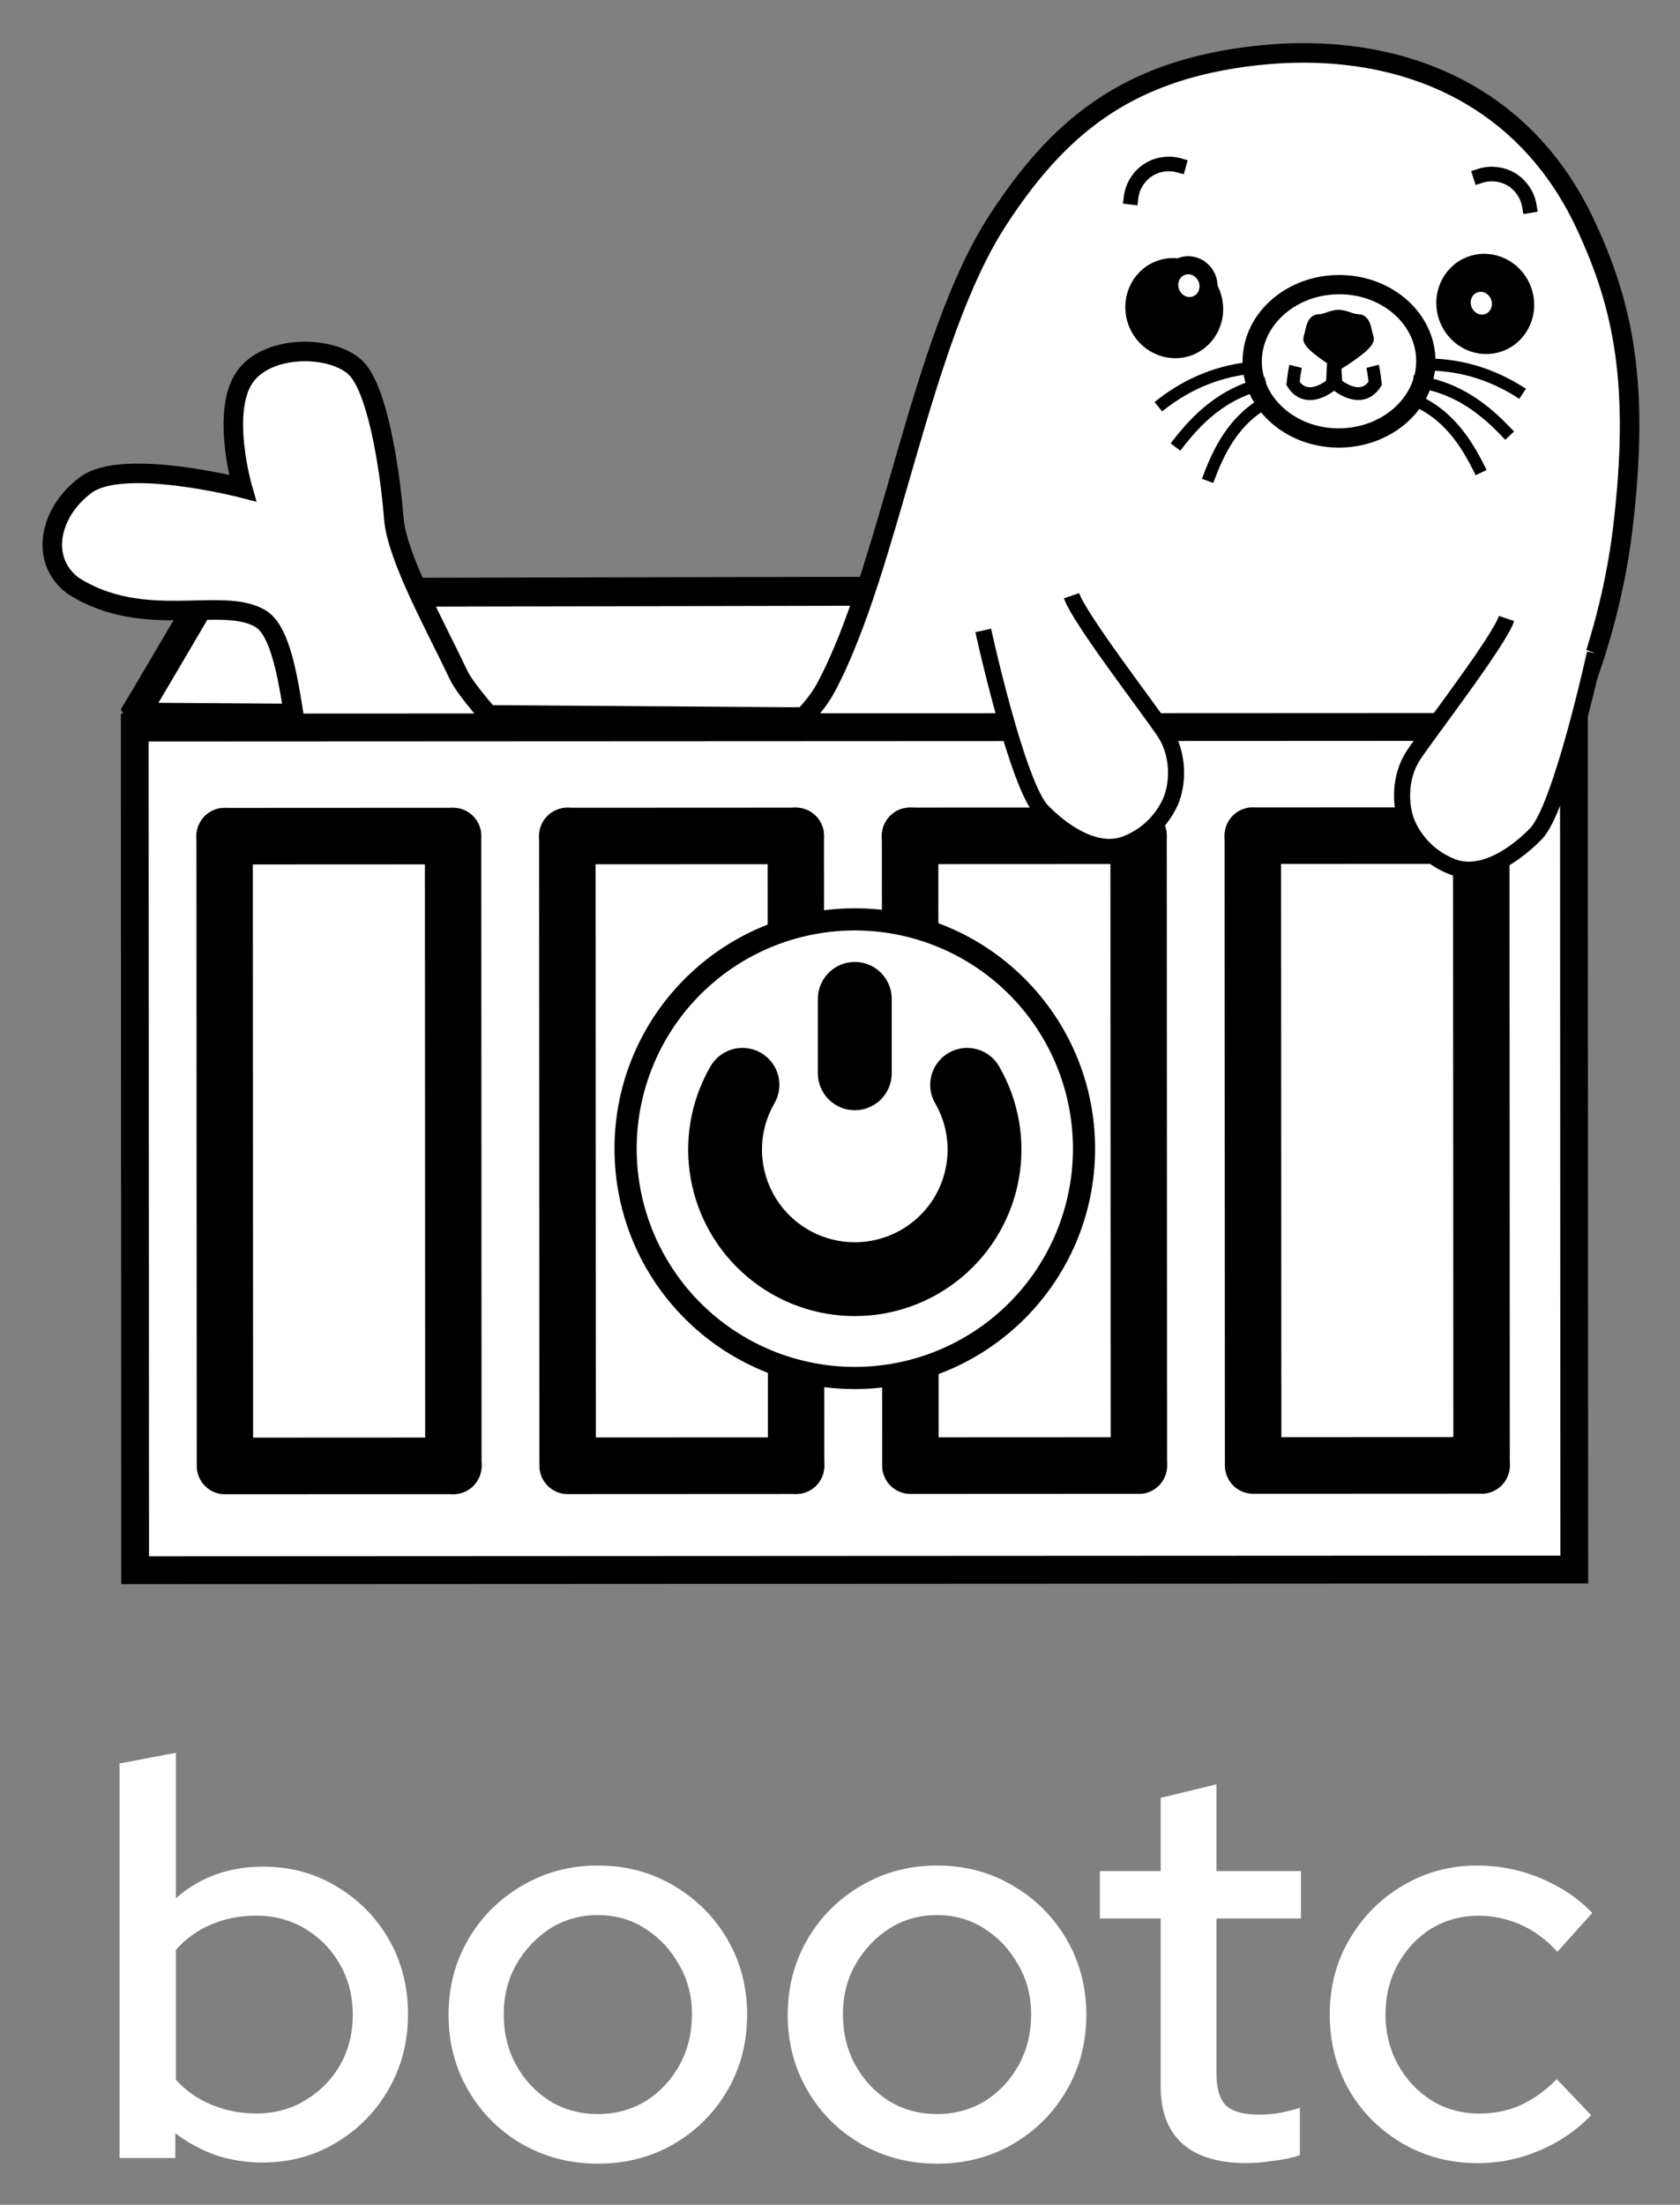 <?xml version="1.0" encoding="UTF-8" standalone="no"?>
<svg
   role="img"
   viewBox="19.04 10.66 107.42 140.92"
   version="1.1"
   id="svg1"
   sodipodi:docname="bootc-stacked-white.svg"
   inkscape:version="1.4.2 (ebf0e940d0, 2025-05-08)"
   xmlns:inkscape="http://www.inkscape.org/namespaces/inkscape"
   xmlns:sodipodi="http://sodipodi.sourceforge.net/DTD/sodipodi-0.dtd"
   xmlns="http://www.w3.org/2000/svg"
   xmlns:svg="http://www.w3.org/2000/svg">
  <rect x="19.04" y="10.66" width="107.42" height="140.92" fill="#808080" stroke="none"/>
  <defs
     id="defs1" />
  <sodipodi:namedview
     id="namedview1"
     pagecolor="#ffffff"
     bordercolor="#000000"
     borderopacity="0.25"
     inkscape:showpageshadow="2"
     inkscape:pageopacity="0.0"
     inkscape:pagecheckerboard="0"
     inkscape:deskcolor="#d1d1d1"
     inkscape:zoom="8.2316209"
     inkscape:cx="53.695379"
     inkscape:cy="70.459999"
     inkscape:window-width="2560"
     inkscape:window-height="1371"
     inkscape:window-x="0"
     inkscape:window-y="0"
     inkscape:window-maximized="1"
     inkscape:current-layer="svg1" />
  <g
     id="g21"
     transform="translate(-220.697 -206.265)">
    <path
       id="path9-1-30-5-5"
       fill="#fff"
       fill-opacity="1"
       stroke="#000"
       stroke-dasharray="none"
       stroke-linecap="butt"
       stroke-linejoin="bevel"
       stroke-opacity="1"
       stroke-width="1.849"
       d="m 248.238,262.761 c 0.437,-0.675 4.7,-7.957 4.7,-7.957 l 82.01,-0.172 5.133,8.769 z" />
    <path
       id="path4123-7-30-6-6"
       fill="#fff"
       fill-opacity="1"
       stroke="#000"
       stroke-dasharray="none"
       stroke-linecap="round"
       stroke-linejoin="round"
       stroke-opacity="1"
       stroke-width="1.249"
       d="m 274.889,269.608 c 8.551,-0.34 15.819,-5.31 17.641,-8.705 4.109,-7.654 6.036,-22.251 10.999,-29.891 3.85,-5.927 8.133,-9.401 15.773,-10.442 9.123,-1.242 17.678,1.865 21.808,10.701 2.424,5.187 3.517,10.221 2.362,19.645 -0.507,4.134 -2.604,14.452 -9.35,20.822 -6.746,6.37 -22.97,16.313 -34.23,17.763 z" />
    <g
       id="g184916-1-1-2-9-9"
       fill-opacity="1"
       stroke="#000"
       stroke-dasharray="none"
       stroke-dashoffset="0"
       stroke-linecap="square"
       stroke-linejoin="miter"
       stroke-miterlimit="4"
       stroke-opacity="1"
       stroke-width=".852"
       transform="matrix(1.281 -.451 .45 1.28 -1172.572 929.705)">
      <ellipse
         id="ellipse184912-8-5-5-1-1"
         cx="-1206.346"
         cy="-75.636"
         fill="#000"
         rx="1.87"
         ry="1.943"
         transform="matrix(-.999 .035 .035 .999 0 0)" />
      <ellipse
         id="ellipse184914-7-9-4-2-27"
         cx="1206.915"
         cy="-76.183"
         fill="#fff"
         rx=".919"
         ry=".968"
         transform="rotate(-2.014) skewX(-.001)" />
    </g>
    <g
       id="g184942-8-7-0-7-0"
       fill-opacity="1"
       stroke="#000"
       stroke-dasharray="none"
       stroke-dashoffset="0"
       stroke-linecap="square"
       stroke-linejoin="miter"
       stroke-miterlimit="4"
       stroke-opacity="1"
       stroke-width=".852"
       transform="matrix(1.281 -.451 .45 1.28 -1137.554 924.158)">
      <ellipse
         id="ellipse184938-9-7-5-0-9"
         cx="1193.299"
         cy="-87.545"
         fill="#000"
         rx="1.87"
         ry="1.943"
         transform="rotate(-1.455)" />
      <ellipse
         id="ellipse184940-7-6-9-9-3"
         cx="-1192.73"
         cy="-88.092"
         fill="#fff"
         rx=".919"
         ry=".968"
         transform="matrix(-1 .025 .025 1 0 0)" />
    </g>
    <ellipse
       id="ellipse184896-9-3-6-6-6"
       cx="316.873"
       cy="249.457"
       fill="#fff"
       fill-opacity="1"
       stroke="#000"
       stroke-dasharray="none"
       stroke-dashoffset="6"
       stroke-linecap="square"
       stroke-linejoin="miter"
       stroke-miterlimit="4"
       stroke-opacity="1"
       stroke-width="1.232"
       rx="5.549"
       ry="4.903"
       transform="matrix(1 -.029 .034 .999 0 0)" />
    <g
       id="g184906-7-6-9-0-2"
       stroke="#000"
       stroke-dasharray="none"
       stroke-miterlimit="4"
       stroke-opacity="1"
       stroke-width=".82"
       transform="matrix(1.003 -.001 .001 .999 -640.138 246.75)">
      <g
         id="g184904-8-5-22-6-61"
         fill="none"
         fill-rule="evenodd"
         stroke="#000"
         stroke-dasharray="none"
         stroke-linecap="butt"
         stroke-linejoin="miter"
         stroke-miterlimit="4"
         stroke-opacity="1"
         stroke-width=".82"
         transform="translate(0 -.53)">
        <path
           id="path184900-4-6-47-2-8"
           d="m 962.306,-5.783 0.099,1.984 c 0,0 1.588,1.422 2.514,-0.033 0,0 -0.099,-0.827 -0.165,-1.091" />
        <path
           id="path184902-5-3-75-6-7"
           d="m 962.288,-5.783 -0.099,1.984 c 0,0 -1.588,1.422 -2.514,-0.033 0,0 0.099,-0.827 0.165,-1.091" />
      </g>
    </g>
    <path
       id="path184908-0-9-4-1-92"
       fill="#000"
       fill-opacity="1"
       stroke="#000"
       stroke-dasharray="none"
       stroke-dashoffset="0"
       stroke-linecap="square"
       stroke-linejoin="miter"
       stroke-miterlimit="4"
       stroke-opacity="1"
       stroke-width=".821"
       d="m 327.163,238.537 c -0.145,-0.373 -0.145,-1.121 -0.579,-1.12 -0.433,0.002 -0.834,-0.279 -1.26,-0.279 -0.426,0.002 -0.827,0.281 -1.26,0.282 -0.433,0.002 -0.433,0.748 -0.576,1.121 -0.147,0.374 1.839,1.586 1.839,1.586 0,0 1.982,-1.216 1.837,-1.59 z" />
    <path
       id="path184910-6-2-48-8-8-0"
       fill="none"
       fill-opacity="1"
       stroke="#000"
       stroke-dasharray="none"
       stroke-dashoffset="0"
       stroke-linecap="square"
       stroke-linejoin="miter"
       stroke-miterlimit="4"
       stroke-opacity="1"
       stroke-width=".932"
       d="m 312.059,229.534 c 0.086,-0.709 0.504,-1.37 1.106,-1.753 0.568,-0.361 1.291,-0.469 1.94,-0.291" />
    <path
       id="path184910-6-2-4-1-1-7-2"
       fill="none"
       fill-opacity="1"
       stroke="#000"
       stroke-dasharray="none"
       stroke-dashoffset="0"
       stroke-linecap="square"
       stroke-linejoin="miter"
       stroke-miterlimit="4"
       stroke-opacity="1"
       stroke-width=".932"
       d="m 337.522,230.073 c -0.117,-0.704 -0.562,-1.347 -1.181,-1.704 -0.583,-0.336 -1.31,-0.413 -1.951,-0.207" />
    <g
       id="g3934-0-3-9-0-5"
       stroke="#000"
       stroke-opacity="1"
       transform="rotate(-3.23 2901.288 -4987.465) scale(1.457)">
      <g
         id="g184926-9-7-9-36-2-9"
         stroke="#000"
         stroke-dasharray="none"
         stroke-miterlimit="4"
         stroke-opacity="1"
         stroke-width=".655"
         transform="matrix(-.809 -.041 -.041 .806 801.15 104.048)">
        <g
           id="g184924-2-8-0-80-3-2"
           fill="none"
           fill-rule="evenodd"
           stroke="#000"
           stroke-dasharray="none"
           stroke-linecap="butt"
           stroke-linejoin="miter"
           stroke-miterlimit="4"
           stroke-opacity="1"
           stroke-width=".655">
          <path
             id="path184918-0-6-8-2-7-2"
             d="m 956.328,-6.287 c -2.175,0.009 -3.903,0.728 -5.254,1.625" />
          <path
             id="path184920-2-8-8-10-5-8"
             d="m 957.005,-5.389 c -2.45,0.31 -3.991,1.667 -5.216,2.999" />
          <path
             id="path184922-3-8-5-5-9-9"
             d="m 957.146,-4.45 c -2.038,0.806 -3.038,2.468 -3.8,4.058" />
        </g>
      </g>
    </g>
    <g
       id="g3934-4-0-1-2-7"
       stroke="#000"
       stroke-opacity="1"
       transform="matrix(-1.455 .066 .066 1.455 356.204 151.629)">
      <g
         id="g184926-9-3-9-1-2-3"
         stroke="#000"
         stroke-dasharray="none"
         stroke-miterlimit="4"
         stroke-opacity="1"
         stroke-width=".655"
         transform="matrix(-.809 -.041 -.041 .806 801.15 104.048)">
        <g
           id="g184924-2-1-6-0-8-6"
           fill="none"
           fill-rule="evenodd"
           stroke="#000"
           stroke-dasharray="none"
           stroke-linecap="butt"
           stroke-linejoin="miter"
           stroke-miterlimit="4"
           stroke-opacity="1"
           stroke-width=".655">
          <path
             id="path184918-0-4-3-8-9-1"
             d="m 956.328,-6.287 c -2.175,0.009 -3.903,0.728 -5.254,1.625" />
          <path
             id="path184920-2-9-8-50-7-2"
             d="m 957.005,-5.389 c -2.45,0.31 -3.991,1.667 -5.216,2.999" />
          <path
             id="path184922-3-2-5-6-3-9"
             d="m 957.146,-4.45 c -2.038,0.806 -3.038,2.468 -3.8,4.058" />
        </g>
      </g>
    </g>
    <path
       id="path1396-61-4-6-3"
       fill="#fff"
       fill-opacity="1"
       stroke="#000"
       stroke-dasharray="none"
       stroke-linecap="square"
       stroke-linejoin="miter"
       stroke-opacity="1"
       stroke-width="1.249"
       d="m 276.61,268.132 c -0.634,-0.013 -6.715,-6.291 -7.546,-8.052 -1.444,-3.061 -3.955,-7.541 -4.148,-10.029 -0.196,-2.523 -0.887,-7.67 -2.246,-9.404 -1.293,-1.65 -5.765,-1.831 -7.297,0.399 -1.533,2.23 -0.132,7.073 -0.132,7.073 0,0 -7.61,-1.96 -9.992,-0.213 -2.382,1.747 -2.995,4.824 -0.86,6.441 4.551,2.931 9.609,0.623 12.037,2.142 2.21,1.382 2.032,9.668 3.431,12.04" />
    <g
       id="shape-e0c7bf36-69e6-80bd-8003-ed1bfda97bd7-98-5-9-4"
       fill="#fff"
       fill-opacity="1"
       transform="rotate(-17.993 819.041 -505.645) scale(.266)">
      <g
         id="fills-e0c7bf36-69e6-80bd-8003-ed1bfda97bd7-4-8-3-7"
         fill="#fff"
         fill-opacity="1"
         class="fills">
        <path
           id="path12-8-6-1-8"
           fill="#fff"
           fill-opacity="1"
           stroke="#8708a8"
           stroke-opacity="1"
           d="M 145.477,186.202 474.547,292.908 412.092,485.514 83.021,378.808 Z"
           color="#000" />
      </g>
      <g
         id="strokes-e0c7bf36-69e6-80bd-8003-ed1bfda97bd7-1-2-9-4"
         fill="#fff"
         fill-opacity="1"
         class="strokes">
        <g
           id="g13-0-8-4-5"
           fill="#fff"
           fill-opacity="1"
           class="stroke-shape">
          <path
             id="path13-3-4-7-0"
             fill="#fff"
             fill-opacity="1"
             stroke-width=".7"
             d="M 145.477,186.202 474.547,292.908 412.092,485.514 83.021,378.808 Z"
             color="#000" />
        </g>
      </g>
    </g>
    <g
       id="shape-e0c7bf36-69e6-80bd-8003-ed1bfda97bd8-0-7-8-3"
       fill="#000"
       fill-opacity="1"
       stroke="none"
       transform="rotate(-17.993 819.041 -505.645) scale(.266)">
      <g
         id="fills-e0c7bf36-69e6-80bd-8003-ed1bfda97bd8-44-2-4-6"
         fill="#000"
         fill-opacity="1"
         stroke="none"
         class="fills">
        <path
           id="path14-4-4-5-1"
           fill="#000"
           fill-opacity="1"
           stroke="none"
           stroke-opacity="1"
           d="m 143.33,181.991 -1.032,3.182 -63.485,195.781 335.418,108.764 64.516,-198.962 z m 4.284,8.421 L 470.337,295.06 409.946,481.298 87.224,376.65 Z"
           color="#000" />
      </g>
    </g>
    <g
       id="shape-e0c7bf36-69e6-80bd-8003-ed1bfda97bc9-47-06-0-06"
       fill="#000"
       fill-opacity="1"
       transform="rotate(-17.993 819.041 -505.645) scale(.266)">
      <g
         id="fills-e0c7bf36-69e6-80bd-8003-ed1bfda97bc9-6-2-3-3"
         fill="#000"
         fill-opacity="1"
         class="fills">
        <path
           id="path45-31-9-6-2"
           fill="#000"
           fill-opacity="1"
           stroke-linejoin="round"
           d="m 212.298,228.18 c -3.557,-1.156 -7.381,0.795 -8.545,4.359 l -46.681,143.957 c -0.557,1.715 -0.411,3.582 0.406,5.188 0.817,1.606 2.238,2.82 3.95,3.374 3.561,1.146 7.38,-0.815 8.535,-4.382 l 46.68,-143.957 c 1.147,-3.563 -0.796,-7.38 -4.345,-8.539 z"
           color="#000" />
      </g>
    </g>
    <g
       id="shape-e0c7bf36-69e6-80bd-8003-ed1bfda97bca-7-9-1-0"
       fill="#000"
       fill-opacity="1"
       transform="rotate(-17.993 819.041 -505.645) scale(.266)">
      <g
         id="fills-e0c7bf36-69e6-80bd-8003-ed1bfda97bca-5-0-0-6"
         fill="#000"
         fill-opacity="1"
         class="fills">
        <path
           id="path46-9-8-6-1"
           fill="#000"
           fill-opacity="1"
           stroke-linejoin="round"
           d="m 160.045,211.236 c -3.554,-1.144 -7.366,0.807 -8.528,4.365 l -46.68,143.957 c -1.159,3.566 0.783,7.394 4.338,8.556 l 52.253,16.944 c 3.561,1.146 7.38,-0.815 8.535,-4.382 1.158,-3.566 -0.783,-7.395 -4.339,-8.557 l -45.799,-14.851 44.582,-137.487 c 1.149,-3.57 -0.803,-7.393 -4.362,-8.545 z"
           color="#000" />
      </g>
    </g>
    <g
       id="shape-e0c7bf36-69e6-80bd-8003-ed1bfda97bcb-62-1-3-5"
       fill="#000"
       fill-opacity="1"
       transform="rotate(-17.993 819.041 -505.645) scale(.266)">
      <g
         id="fills-e0c7bf36-69e6-80bd-8003-ed1bfda97bcb-1-3-2-5"
         fill="#000"
         fill-opacity="1"
         class="fills">
        <path
           id="path47-7-1-0-4"
           fill="#000"
           fill-opacity="1"
           stroke-linejoin="round"
           d="m 160.045,211.236 c -3.554,-1.144 -7.366,0.807 -8.528,4.365 -1.159,3.566 0.782,7.395 4.339,8.556 l 52.253,16.944 c 3.561,1.146 7.379,-0.815 8.534,-4.382 1.147,-3.563 -0.796,-7.38 -4.345,-8.539 z"
           color="#000" />
      </g>
    </g>
    <g
       id="shape-e0c7bf36-69e6-80bd-8003-ed1bfda97bcc-8-1-6-7"
       fill="#000"
       transform="rotate(-17.993 819.041 -505.645) scale(.266)">
      <g
         id="fills-e0c7bf36-69e6-80bd-8003-ed1bfda97bcc-5-0-1-65"
         class="fills">
        <path
           id="path48-7-34-5-6"
           fill="#000"
           fill-opacity="1"
           stroke-linejoin="round"
           d="m 290.67,253.594 c -3.558,-1.157 -7.382,0.793 -8.546,4.358 l -46.681,143.957 c -0.557,1.716 -0.411,3.582 0.406,5.188 0.817,1.606 2.239,2.82 3.951,3.374 3.561,1.146 7.38,-0.815 8.534,-4.382 l 46.68,-143.957 c 1.147,-3.562 -0.795,-7.379 -4.344,-8.538 z"
           color="#000" />
      </g>
    </g>
    <g
       id="shape-e0c7bf36-69e6-80bd-8003-ed1bfda97bcd-41-0-5-9"
       fill="#000"
       fill-opacity="1"
       transform="rotate(-17.993 819.041 -505.645) scale(.266)">
      <g
         id="fills-e0c7bf36-69e6-80bd-8003-ed1bfda97bcd-8-3-4-3"
         fill="#000"
         fill-opacity="1"
         class="fills">
        <path
           id="path49-5-9-7-7"
           fill="#000"
           fill-opacity="1"
           stroke-linejoin="round"
           d="m 238.416,236.65 c -3.557,-1.156 -7.381,0.794 -8.545,4.358 l -46.68,143.957 c -0.558,1.716 -0.412,3.582 0.405,5.188 0.817,1.606 2.238,2.82 3.951,3.374 l 52.253,16.944 c 3.561,1.146 7.38,-0.815 8.534,-4.382 1.158,-3.566 -0.783,-7.395 -4.338,-8.556 l -45.8,-14.852 44.582,-137.487 c 1.149,-3.569 -0.802,-7.393 -4.362,-8.544 z"
           color="#000" />
      </g>
    </g>
    <g
       id="shape-e0c7bf36-69e6-80bd-8003-ed1bfda97bce-9-1-6-4"
       fill="#000"
       fill-opacity="1"
       transform="rotate(-17.993 819.041 -505.645) scale(.266)">
      <g
         id="fills-e0c7bf36-69e6-80bd-8003-ed1bfda97bce-7-9-5-5"
         fill="#000"
         fill-opacity="1"
         class="fills">
        <path
           id="path50-5-69-6-2"
           fill="#000"
           fill-opacity="1"
           stroke-linejoin="round"
           d="m 238.416,236.65 c -3.557,-1.156 -7.381,0.794 -8.545,4.358 -0.558,1.716 -0.412,3.582 0.405,5.188 0.817,1.606 2.238,2.82 3.951,3.374 l 52.254,16.944 c 3.56,1.146 7.379,-0.815 8.533,-4.382 1.147,-3.562 -0.795,-7.379 -4.344,-8.538 z"
           color="#000" />
      </g>
    </g>
    <g
       id="shape-e0c7bf36-69e6-80bd-8003-ed1bfda97bcf-3-3-9-5"
       fill="#000"
       fill-opacity="1"
       transform="rotate(-17.993 819.041 -505.645) scale(.266)">
      <g
         id="fills-e0c7bf36-69e6-80bd-8003-ed1bfda97bcf-8-3-3-4"
         fill="#000"
         fill-opacity="1"
         class="fills">
        <path
           id="path51-8-80-7-7"
           fill="#000"
           fill-opacity="1"
           stroke-linejoin="round"
           d="m 369.023,279.001 c -3.554,-1.145 -7.366,0.806 -8.528,4.364 l -46.68,143.957 c -1.159,3.566 0.782,7.395 4.338,8.556 1.712,0.557 3.575,0.408 5.18,-0.413 1.604,-0.821 2.817,-2.246 3.373,-3.963 l 46.68,-143.957 c 1.149,-3.569 -0.803,-7.393 -4.363,-8.544 z"
           color="#000" />
      </g>
    </g>
    <g
       id="fills-e0c7bf36-69e6-80bd-8003-ed1bfda97bd0-1-6-5-43"
       fill="#000"
       fill-opacity="1"
       class="fills"
       transform="rotate(-17.993 819.041 -505.645) scale(.266)">
      <path
         id="path52-8-6-2-0"
         fill="#000"
         fill-opacity="1"
         stroke-linejoin="round"
         d="m 316.788,262.063 c -3.558,-1.156 -7.382,0.794 -8.546,4.358 l -46.68,143.957 c -0.558,1.716 -0.412,3.582 0.405,5.188 0.817,1.606 2.238,2.82 3.951,3.374 l 52.235,16.938 c 1.712,0.557 3.575,0.408 5.18,-0.413 1.604,-0.821 2.817,-2.246 3.373,-3.963 0.557,-1.716 0.411,-3.582 -0.406,-5.188 -0.817,-1.606 -2.239,-2.82 -3.951,-3.374 L 276.568,408.095 321.15,270.607 c 1.15,-3.57 -0.803,-7.393 -4.362,-8.544 z"
         color="#000" />
    </g>
    <g
       id="shape-e0c7bf36-69e6-80bd-8003-ed1bfda97bd1-9-4-5-7"
       fill="#000"
       fill-opacity="1"
       transform="rotate(-17.993 819.041 -505.645) scale(.266)">
      <g
         id="fills-e0c7bf36-69e6-80bd-8003-ed1bfda97bd1-6-0-4-8"
         fill="#000"
         fill-opacity="1"
         class="fills">
        <path
           id="path53-43-0-7-6"
           fill="#000"
           fill-opacity="1"
           stroke-linejoin="round"
           d="m 316.788,262.063 c -3.558,-1.156 -7.382,0.794 -8.546,4.358 -0.558,1.716 -0.412,3.582 0.405,5.188 0.817,1.606 2.239,2.82 3.951,3.374 l 52.236,16.938 c 1.711,0.557 3.575,0.408 5.179,-0.413 1.604,-0.821 2.818,-2.246 3.373,-3.963 1.149,-3.569 -0.803,-7.393 -4.363,-8.544 z"
           color="#000" />
      </g>
    </g>
    <g
       id="shape-e0c7bf36-69e6-80bd-8003-ed1bfda97bd2-3-4-4-8"
       fill="#000"
       fill-opacity="1"
       transform="rotate(-17.993 819.041 -505.645) scale(.266)">
      <g
         id="fills-e0c7bf36-69e6-80bd-8003-ed1bfda97bd2-3-6-4-8"
         fill="#000"
         fill-opacity="1"
         class="fills">
        <path
           id="path54-8-26-3-4"
           fill="#000"
           fill-opacity="1"
           stroke-linejoin="round"
           d="m 447.394,304.414 c -3.557,-1.156 -7.381,0.794 -8.545,4.358 l -46.681,143.957 c -0.557,1.716 -0.411,3.582 0.406,5.188 0.817,1.606 2.238,2.82 3.95,3.374 1.712,0.557 3.576,0.408 5.18,-0.413 1.604,-0.821 2.817,-2.246 3.373,-3.963 l 46.68,-143.957 c 1.149,-3.569 -0.803,-7.393 -4.363,-8.544 z"
           color="#000" />
      </g>
    </g>
    <g
       id="shape-e0c7bf36-69e6-80bd-8003-ed1bfda97bd3-6-75-0-3"
       fill="#000"
       fill-opacity="1"
       transform="rotate(-17.993 819.041 -505.645) scale(.266)">
      <g
         id="fills-e0c7bf36-69e6-80bd-8003-ed1bfda97bd3-0-6-7-1"
         fill="#000"
         fill-opacity="1"
         class="fills">
        <path
           id="path55-4-9-8-4"
           fill="#000"
           fill-opacity="1"
           stroke-linejoin="round"
           d="m 395.159,287.476 c -3.558,-1.156 -7.382,0.794 -8.546,4.358 l -46.68,143.957 c -0.558,1.716 -0.412,3.582 0.405,5.188 0.817,1.606 2.239,2.82 3.951,3.374 l 52.235,16.938 c 1.712,0.557 3.576,0.408 5.18,-0.413 1.604,-0.821 2.817,-2.246 3.373,-3.963 0.557,-1.716 0.412,-3.582 -0.406,-5.188 -0.817,-1.606 -2.239,-2.82 -3.951,-3.374 L 354.939,433.508 399.521,296.02 c 1.15,-3.569 -0.803,-7.393 -4.362,-8.544 z"
           color="#000" />
      </g>
    </g>
    <g
       id="shape-e0c7bf36-69e6-80bd-8003-ed1bfda97bd4-8-8-6-9"
       fill="#000"
       fill-opacity="1"
       transform="rotate(-17.993 819.041 -505.645) scale(.266)">
      <g
         id="fills-e0c7bf36-69e6-80bd-8003-ed1bfda97bd4-8-7-8-20"
         fill="#000"
         fill-opacity="1"
         class="fills">
        <path
           id="path56-8-2-8-6"
           fill="#000"
           fill-opacity="1"
           stroke-linejoin="round"
           d="m 395.159,287.476 c -3.558,-1.156 -7.382,0.794 -8.546,4.358 -0.558,1.716 -0.412,3.582 0.405,5.188 0.817,1.606 2.239,2.82 3.951,3.374 l 52.236,16.938 c 1.711,0.557 3.575,0.408 5.179,-0.413 1.604,-0.82 2.818,-2.246 3.373,-3.963 1.149,-3.569 -0.803,-7.393 -4.363,-8.544 z"
           color="#000" />
      </g>
    </g>
    <g
       id="g11495-9-8-4-8"
       fill="#fff"
       fill-opacity="1"
       transform="rotate(-74.033 320.356 61.232) scale(1.295)">
      <path
         id="path11491-7-2-3-9"
         fill="#fff"
         fill-opacity="1"
         stroke="#000"
         stroke-dasharray="none"
         stroke-linecap="butt"
         stroke-linejoin="round"
         stroke-opacity="1"
         stroke-width=".794"
         d="m 98.105,75.737 c 0,0 -6.899,3.713 -7.77,5.256 -0.911,1.612 -1.257,3.326 -0.413,4.427 0.844,1.102 1.962,1.442 2.611,1.531 0.939,0.128 2.358,-0.23 3.203,-1.225 0.943,-1.11 4.23,-5.586 5.216,-6.268" />
    </g>
    <g
       id="g11495-79-7-9-1-2"
       fill="#fff"
       fill-opacity="1"
       transform="scale(-1.295 1.295) rotate(-74.033 -.647 377.78)">
      <path
         id="path11491-2-6-9-4-6"
         fill="#fff"
         fill-opacity="1"
         stroke="#000"
         stroke-dasharray="none"
         stroke-linecap="butt"
         stroke-linejoin="round"
         stroke-opacity="1"
         stroke-width=".794"
         d="m 98.105,75.737 c 0,0 -6.899,3.713 -7.77,5.256 -0.911,1.612 -1.257,3.326 -0.413,4.427 0.844,1.102 1.962,1.442 2.611,1.531 0.939,0.128 2.358,-0.23 3.203,-1.225 0.943,-1.11 4.23,-5.586 5.216,-6.268" />
    </g>
    <circle
       id="button-outline-8-7-6-0-2-4"
       cx="294.393"
       cy="290.344"
       r="13.948"
       fill="none"
       fill-opacity="1"
       stroke="#000"
       stroke-dasharray="none"
       stroke-opacity="1"
       stroke-width="2.833"
       paint-order="stroke fill markers" />
    <path
       id="button-fill-7-7-2-2-0-9"
       fill="#fff"
       fill-opacity="1"
       stroke-width=".472"
       d="m 308.342,290.344 a 13.948,13.948 0 0 1 -13.948,13.948 13.948,13.948 0 0 1 -13.948,-13.948 13.948,13.948 0 0 1 13.948,-13.948 13.948,13.948 0 0 1 13.948,13.948 z" />
    <path
       id="button-0-1-6-9-7-6-50"
       fill="none"
       stroke="#000"
       stroke-dasharray="none"
       stroke-linecap="round"
       stroke-linejoin="round"
       stroke-opacity="1"
       stroke-width="4.721"
       d="m 301.576,286.264 c 2.013,3.48 1.232,7.9 -1.852,10.483 -3.083,2.583 -7.579,2.583 -10.662,0 -3.083,-2.583 -3.864,-7.003 -1.852,-10.483"
       display="inline"
       paint-order="stroke fill markers" />
    <path
       id="button-1-7-4-1-6-8-4"
       fill="#000"
       fill-opacity="1"
       stroke="#000"
       stroke-dasharray="none"
       stroke-linecap="round"
       stroke-linejoin="round"
       stroke-opacity="1"
       stroke-width="4.721"
       d="m 294.393,280.769 v 4.756"
       paint-order="stroke fill markers" />
  </g>
  <g
     id="text1-9-8"
     stroke-width=".901"
     transform="translate(-219.97 -177.27)">
    <path
       id="path28"
       d="m 246.652,325.863 v -25.218 l 3.603,-0.684 v 9.294 q 2.306,-2.017 5.584,-2.017 2.594,0 4.683,1.261 2.125,1.261 3.35,3.386 1.225,2.125 1.225,4.791 0,2.666 -1.261,4.827 -1.225,2.125 -3.35,3.386 -2.089,1.261 -4.719,1.261 -1.513,0 -2.954,-0.468 -1.405,-0.504 -2.594,-1.405 v 1.585 z m 8.718,-2.846 q 1.765,0 3.134,-0.829 1.405,-0.829 2.234,-2.234 0.829,-1.441 0.829,-3.242 0,-1.801 -0.829,-3.242 -0.829,-1.441 -2.234,-2.27 -1.369,-0.829 -3.134,-0.829 -1.549,0 -2.882,0.576 -1.333,0.576 -2.234,1.621 v 8.286 q 0.901,1.009 2.234,1.585 1.369,0.576 2.882,0.576 z m 21.867,3.206 q -2.666,0 -4.863,-1.261 -2.162,-1.261 -3.422,-3.422 -1.261,-2.162 -1.261,-4.827 0,-2.666 1.261,-4.827 1.261,-2.162 3.422,-3.422 2.198,-1.297 4.863,-1.297 2.702,0 4.863,1.297 2.162,1.261 3.422,3.422 1.261,2.162 1.261,4.827 0,2.666 -1.261,4.827 -1.261,2.162 -3.422,3.422 -2.162,1.261 -4.863,1.261 z m 0,-3.17 q 1.693,0 3.062,-0.829 1.369,-0.865 2.162,-2.306 0.793,-1.441 0.793,-3.242 0,-1.765 -0.829,-3.17 -0.793,-1.441 -2.162,-2.306 -1.333,-0.865 -3.026,-0.865 -1.693,0 -3.062,0.865 -1.333,0.865 -2.162,2.306 -0.793,1.405 -0.793,3.17 0,1.801 0.793,3.242 0.793,1.441 2.162,2.306 1.369,0.829 3.062,0.829 z m 21.687,3.17 q -2.666,0 -4.863,-1.261 -2.162,-1.261 -3.422,-3.422 -1.261,-2.162 -1.261,-4.827 0,-2.666 1.261,-4.827 1.261,-2.162 3.422,-3.422 2.198,-1.297 4.863,-1.297 2.702,0 4.863,1.297 2.162,1.261 3.422,3.422 1.261,2.162 1.261,4.827 0,2.666 -1.261,4.827 -1.261,2.162 -3.422,3.422 -2.162,1.261 -4.863,1.261 z m 0,-3.17 q 1.693,0 3.062,-0.829 1.369,-0.865 2.162,-2.306 0.793,-1.441 0.793,-3.242 0,-1.765 -0.829,-3.17 -0.793,-1.441 -2.162,-2.306 -1.333,-0.865 -3.026,-0.865 -1.693,0 -3.062,0.865 -1.333,0.865 -2.162,2.306 -0.793,1.405 -0.793,3.17 0,1.801 0.793,3.242 0.793,1.441 2.162,2.306 1.369,0.829 3.062,0.829 z m 19.778,3.134 q -2.666,0 -4.071,-1.225 -1.405,-1.261 -1.405,-3.639 v -10.772 h -3.891 v -3.026 h 3.891 v -4.683 l 3.567,-0.865 v 5.548 h 5.404 v 3.026 h -5.404 v 9.943 q 0,1.405 0.612,2.017 0.648,0.576 2.089,0.576 0.757,0 1.333,-0.108 0.612,-0.108 1.297,-0.324 v 3.026 q -0.721,0.252 -1.693,0.36 -0.937,0.144 -1.729,0.144 z"
       style="fill:#ffffff;fill-opacity:1" />
    <path
       id="path29"
       d="m 333.473,326.187 q -2.63,0 -4.791,-1.261 -2.162,-1.261 -3.422,-3.422 -1.225,-2.162 -1.225,-4.827 0,-2.666 1.261,-4.791 1.261,-2.162 3.386,-3.422 2.162,-1.297 4.791,-1.297 2.089,0 3.999,0.793 1.945,0.793 3.35,2.234 l -2.234,2.486 q -1.045,-1.153 -2.342,-1.729 -1.297,-0.576 -2.702,-0.576 -1.657,0 -3.026,0.829 -1.333,0.829 -2.125,2.27 -0.793,1.441 -0.793,3.206 0,1.765 0.793,3.206 0.793,1.441 2.162,2.306 1.369,0.829 3.062,0.829 1.405,0 2.63,-0.54 1.225,-0.576 2.306,-1.657 l 2.198,2.306 q -1.441,1.477 -3.35,2.27 -1.873,0.793 -3.927,0.793 z"
       style="fill:#ffffff;fill-opacity:1" />
  </g>
</svg>
